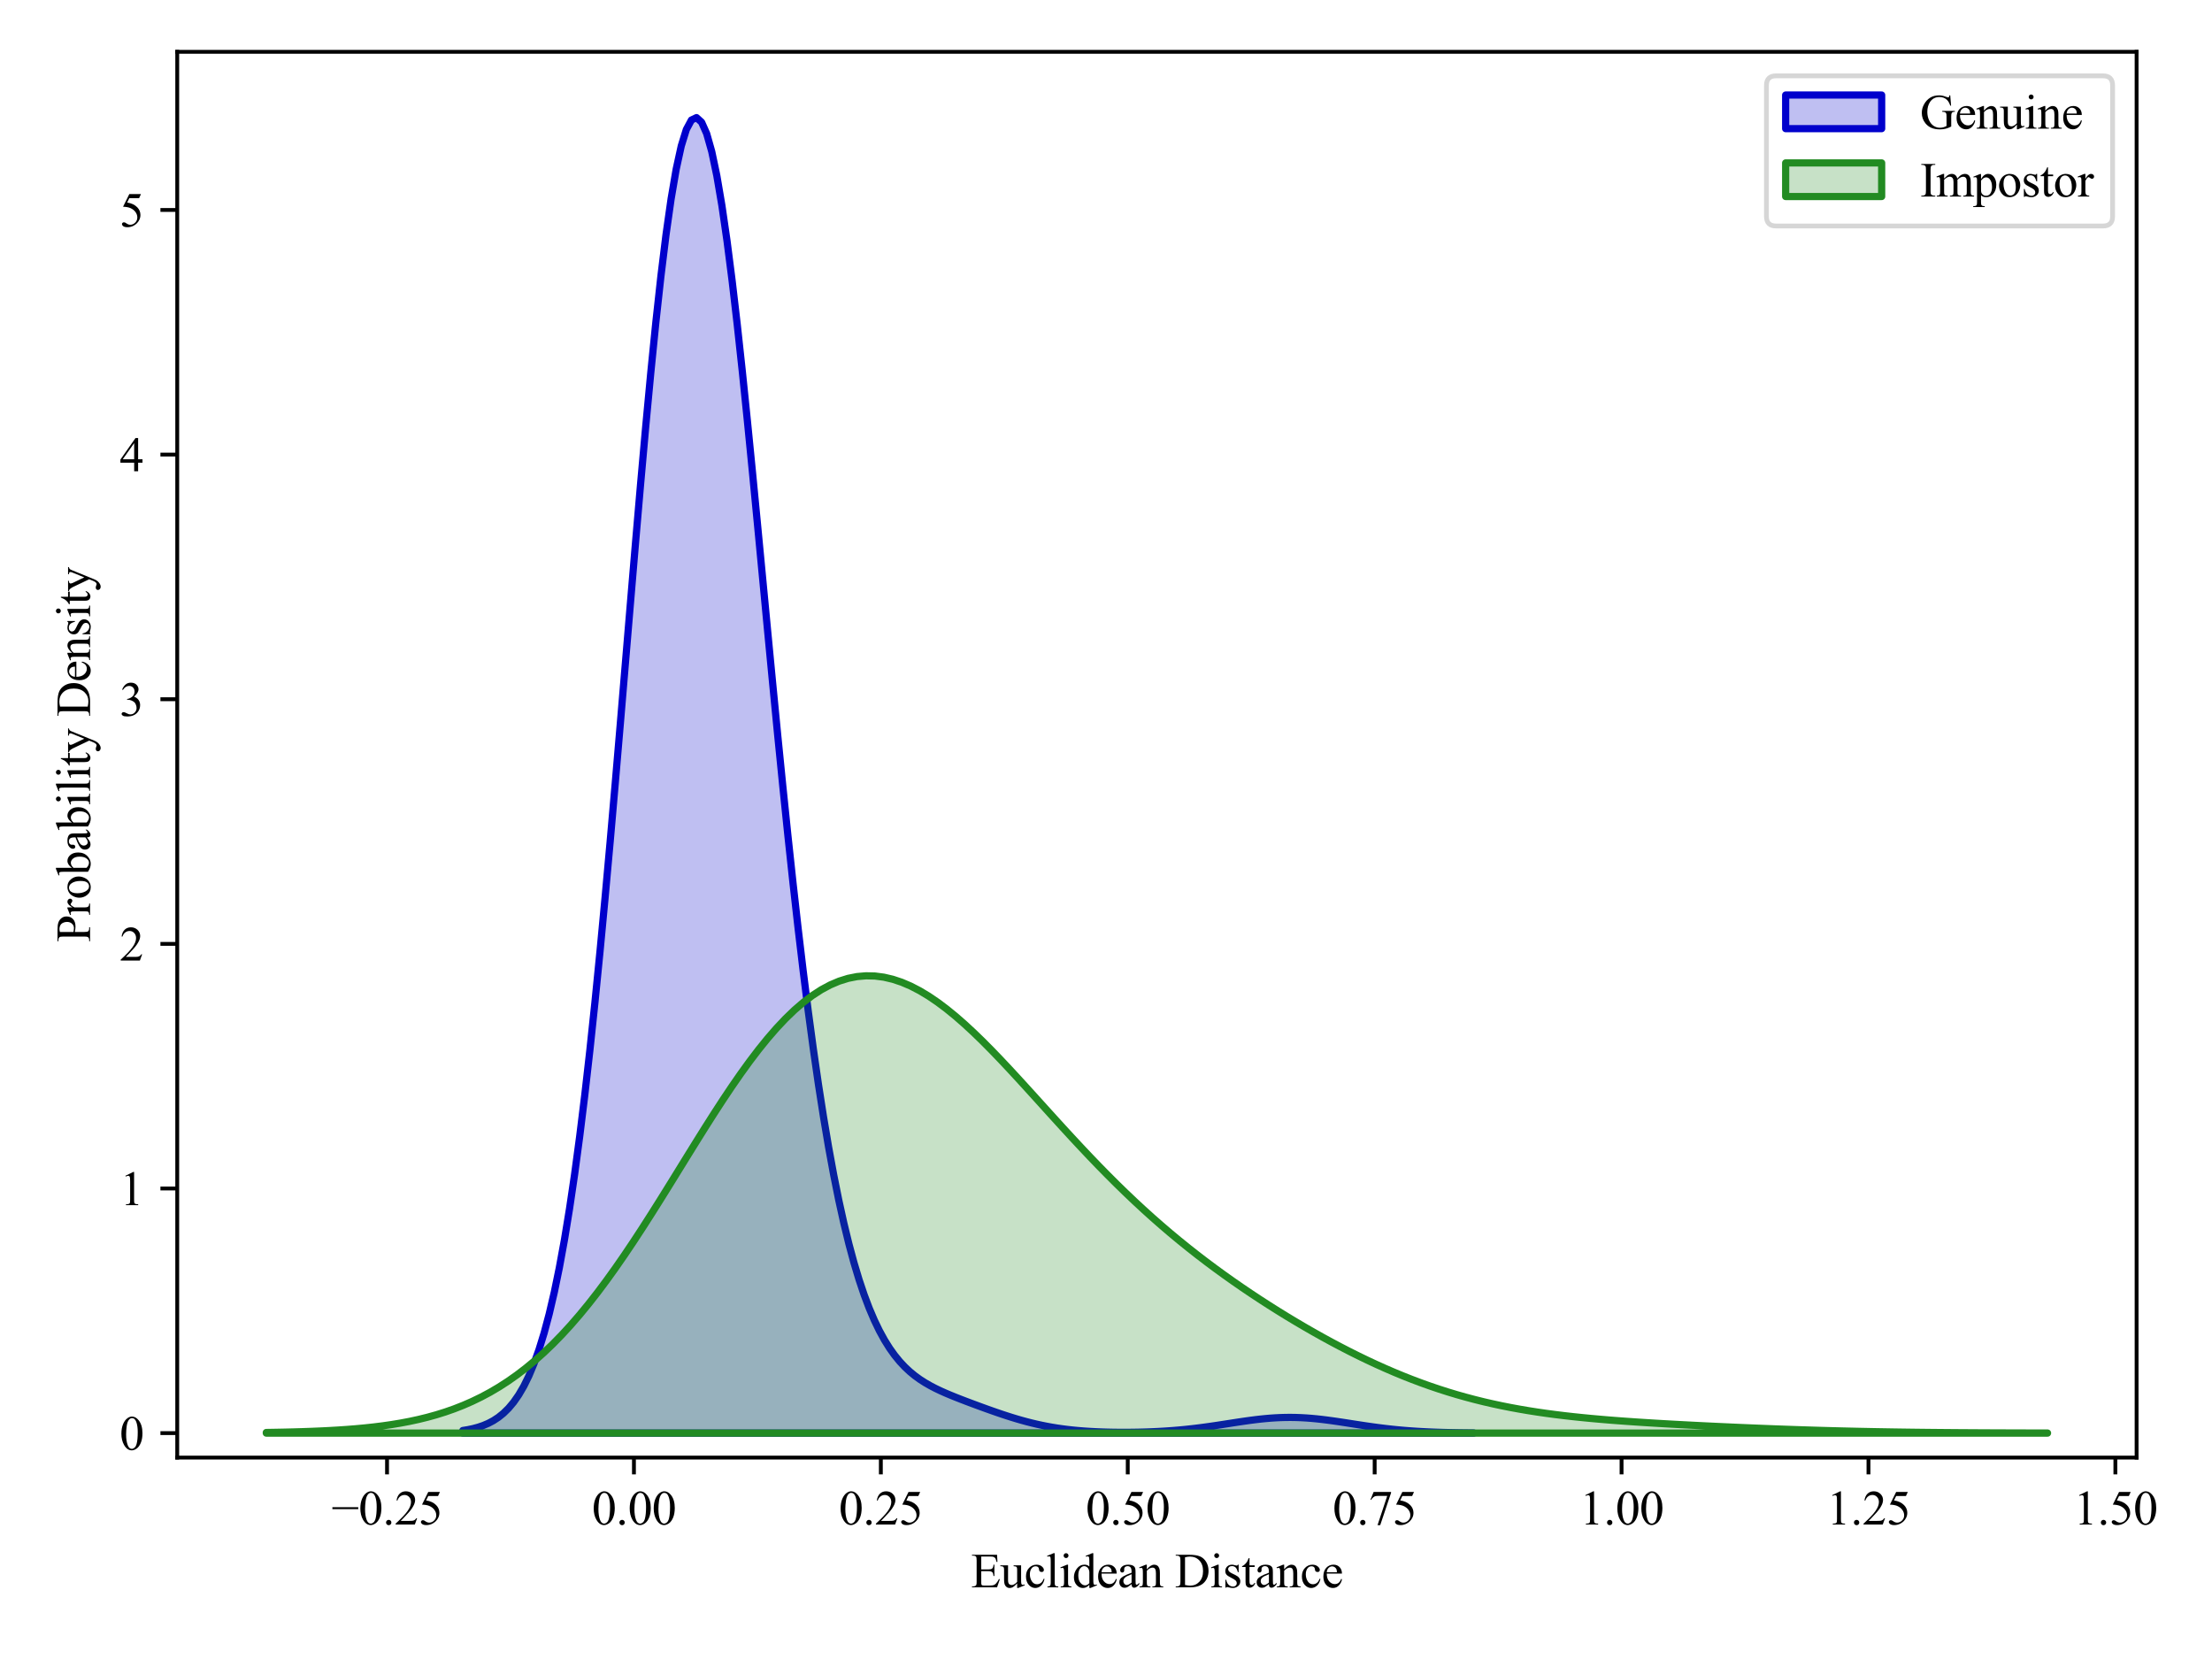 <?xml version="1.0" encoding="utf-8" standalone="no"?>
<!DOCTYPE svg PUBLIC "-//W3C//DTD SVG 1.1//EN"
  "http://www.w3.org/Graphics/SVG/1.1/DTD/svg11.dtd">
<svg xmlns:xlink="http://www.w3.org/1999/xlink" width="460.8pt" height="345.6pt" viewBox="0 0 460.8 345.6" xmlns="http://www.w3.org/2000/svg" version="1.1">
 <defs>
  <style type="text/css">*{stroke-linejoin: round; stroke-linecap: butt}</style>
 </defs>
 <g id="figure_1">
  <g id="patch_1">
   <path d="M 0 345.6 
L 460.8 345.6 
L 460.8 0 
L 0 0 
z
" style="fill: #ffffff"/>
  </g>
  <g id="axes_1">
   <g id="patch_2">
    <path d="M 36.92 303.64 
L 445.093 303.64 
L 445.093 10.8 
L 36.92 10.8 
z
" style="fill: #ffffff"/>
   </g>
   <g id="PolyCollection_1">
    <defs>
     <path id="m1d46076bf1" d="M 96.416 -47.604 
L 96.416 -47.056 
L 97.474 -47.056 
L 98.532 -47.056 
L 99.591 -47.056 
L 100.649 -47.056 
L 101.707 -47.056 
L 102.765 -47.056 
L 103.824 -47.056 
L 104.882 -47.056 
L 105.94 -47.056 
L 106.998 -47.056 
L 108.056 -47.056 
L 109.115 -47.056 
L 110.173 -47.056 
L 111.231 -47.056 
L 112.289 -47.056 
L 113.348 -47.056 
L 114.406 -47.056 
L 115.464 -47.056 
L 116.522 -47.056 
L 117.581 -47.056 
L 118.639 -47.056 
L 119.697 -47.056 
L 120.755 -47.056 
L 121.814 -47.056 
L 122.872 -47.056 
L 123.93 -47.056 
L 124.988 -47.056 
L 126.046 -47.056 
L 127.105 -47.056 
L 128.163 -47.056 
L 129.221 -47.056 
L 130.279 -47.056 
L 131.338 -47.056 
L 132.396 -47.056 
L 133.454 -47.056 
L 134.512 -47.056 
L 135.571 -47.056 
L 136.629 -47.056 
L 137.687 -47.056 
L 138.745 -47.056 
L 139.804 -47.056 
L 140.862 -47.056 
L 141.92 -47.056 
L 142.978 -47.056 
L 144.036 -47.056 
L 145.095 -47.056 
L 146.153 -47.056 
L 147.211 -47.056 
L 148.269 -47.056 
L 149.328 -47.056 
L 150.386 -47.056 
L 151.444 -47.056 
L 152.502 -47.056 
L 153.561 -47.056 
L 154.619 -47.056 
L 155.677 -47.056 
L 156.735 -47.056 
L 157.794 -47.056 
L 158.852 -47.056 
L 159.91 -47.056 
L 160.968 -47.056 
L 162.026 -47.056 
L 163.085 -47.056 
L 164.143 -47.056 
L 165.201 -47.056 
L 166.259 -47.056 
L 167.318 -47.056 
L 168.376 -47.056 
L 169.434 -47.056 
L 170.492 -47.056 
L 171.551 -47.056 
L 172.609 -47.056 
L 173.667 -47.056 
L 174.725 -47.056 
L 175.784 -47.056 
L 176.842 -47.056 
L 177.9 -47.056 
L 178.958 -47.056 
L 180.016 -47.056 
L 181.075 -47.056 
L 182.133 -47.056 
L 183.191 -47.056 
L 184.249 -47.056 
L 185.308 -47.056 
L 186.366 -47.056 
L 187.424 -47.056 
L 188.482 -47.056 
L 189.541 -47.056 
L 190.599 -47.056 
L 191.657 -47.056 
L 192.715 -47.056 
L 193.774 -47.056 
L 194.832 -47.056 
L 195.89 -47.056 
L 196.948 -47.056 
L 198.006 -47.056 
L 199.065 -47.056 
L 200.123 -47.056 
L 201.181 -47.056 
L 202.239 -47.056 
L 203.298 -47.056 
L 204.356 -47.056 
L 205.414 -47.056 
L 206.472 -47.056 
L 207.531 -47.056 
L 208.589 -47.056 
L 209.647 -47.056 
L 210.705 -47.056 
L 211.764 -47.056 
L 212.822 -47.056 
L 213.88 -47.056 
L 214.938 -47.056 
L 215.996 -47.056 
L 217.055 -47.056 
L 218.113 -47.056 
L 219.171 -47.056 
L 220.229 -47.056 
L 221.288 -47.056 
L 222.346 -47.056 
L 223.404 -47.056 
L 224.462 -47.056 
L 225.521 -47.056 
L 226.579 -47.056 
L 227.637 -47.056 
L 228.695 -47.056 
L 229.754 -47.056 
L 230.812 -47.056 
L 231.87 -47.056 
L 232.928 -47.056 
L 233.987 -47.056 
L 235.045 -47.056 
L 236.103 -47.056 
L 237.161 -47.056 
L 238.219 -47.056 
L 239.278 -47.056 
L 240.336 -47.056 
L 241.394 -47.056 
L 242.452 -47.056 
L 243.511 -47.056 
L 244.569 -47.056 
L 245.627 -47.056 
L 246.685 -47.056 
L 247.744 -47.056 
L 248.802 -47.056 
L 249.86 -47.056 
L 250.918 -47.056 
L 251.977 -47.056 
L 253.035 -47.056 
L 254.093 -47.056 
L 255.151 -47.056 
L 256.209 -47.056 
L 257.268 -47.056 
L 258.326 -47.056 
L 259.384 -47.056 
L 260.442 -47.056 
L 261.501 -47.056 
L 262.559 -47.056 
L 263.617 -47.056 
L 264.675 -47.056 
L 265.734 -47.056 
L 266.792 -47.056 
L 267.85 -47.056 
L 268.908 -47.056 
L 269.967 -47.056 
L 271.025 -47.056 
L 272.083 -47.056 
L 273.141 -47.056 
L 274.199 -47.056 
L 275.258 -47.056 
L 276.316 -47.056 
L 277.374 -47.056 
L 278.432 -47.056 
L 279.491 -47.056 
L 280.549 -47.056 
L 281.607 -47.056 
L 282.665 -47.056 
L 283.724 -47.056 
L 284.782 -47.056 
L 285.84 -47.056 
L 286.898 -47.056 
L 287.957 -47.056 
L 289.015 -47.056 
L 290.073 -47.056 
L 291.131 -47.056 
L 292.189 -47.056 
L 293.248 -47.056 
L 294.306 -47.056 
L 295.364 -47.056 
L 296.422 -47.056 
L 297.481 -47.056 
L 298.539 -47.056 
L 299.597 -47.056 
L 300.655 -47.056 
L 301.714 -47.056 
L 302.772 -47.056 
L 303.83 -47.056 
L 304.888 -47.056 
L 305.947 -47.056 
L 307.005 -47.056 
L 307.005 -47.092 
L 307.005 -47.092 
L 305.947 -47.103 
L 304.888 -47.115 
L 303.83 -47.13 
L 302.772 -47.149 
L 301.714 -47.172 
L 300.655 -47.199 
L 299.597 -47.231 
L 298.539 -47.269 
L 297.481 -47.314 
L 296.422 -47.366 
L 295.364 -47.425 
L 294.306 -47.494 
L 293.248 -47.571 
L 292.189 -47.658 
L 291.131 -47.754 
L 290.073 -47.861 
L 289.015 -47.977 
L 287.957 -48.104 
L 286.898 -48.239 
L 285.84 -48.383 
L 284.782 -48.534 
L 283.724 -48.691 
L 282.665 -48.853 
L 281.607 -49.016 
L 280.549 -49.181 
L 279.491 -49.343 
L 278.432 -49.501 
L 277.374 -49.651 
L 276.316 -49.793 
L 275.258 -49.922 
L 274.199 -50.037 
L 273.141 -50.135 
L 272.083 -50.214 
L 271.025 -50.274 
L 269.967 -50.312 
L 268.908 -50.329 
L 267.85 -50.323 
L 266.792 -50.294 
L 265.734 -50.244 
L 264.675 -50.173 
L 263.617 -50.083 
L 262.559 -49.976 
L 261.501 -49.853 
L 260.442 -49.717 
L 259.384 -49.57 
L 258.326 -49.415 
L 257.268 -49.255 
L 256.209 -49.091 
L 255.151 -48.927 
L 254.093 -48.764 
L 253.035 -48.605 
L 251.977 -48.451 
L 250.918 -48.304 
L 249.86 -48.165 
L 248.802 -48.035 
L 247.744 -47.915 
L 246.685 -47.804 
L 245.627 -47.704 
L 244.569 -47.614 
L 243.511 -47.535 
L 242.452 -47.465 
L 241.394 -47.405 
L 240.336 -47.354 
L 239.278 -47.311 
L 238.219 -47.278 
L 237.161 -47.252 
L 236.103 -47.234 
L 235.045 -47.223 
L 233.987 -47.22 
L 232.928 -47.225 
L 231.87 -47.238 
L 230.812 -47.26 
L 229.754 -47.29 
L 228.695 -47.33 
L 227.637 -47.38 
L 226.579 -47.442 
L 225.521 -47.516 
L 224.462 -47.604 
L 223.404 -47.706 
L 222.346 -47.824 
L 221.288 -47.959 
L 220.229 -48.112 
L 219.171 -48.283 
L 218.113 -48.474 
L 217.055 -48.684 
L 215.996 -48.915 
L 214.938 -49.165 
L 213.88 -49.435 
L 212.822 -49.723 
L 211.764 -50.029 
L 210.705 -50.352 
L 209.647 -50.689 
L 208.589 -51.038 
L 207.531 -51.399 
L 206.472 -51.77 
L 205.414 -52.147 
L 204.356 -52.531 
L 203.298 -52.92 
L 202.239 -53.314 
L 201.181 -53.713 
L 200.123 -54.119 
L 199.065 -54.535 
L 198.006 -54.964 
L 196.948 -55.411 
L 195.89 -55.885 
L 194.832 -56.392 
L 193.774 -56.944 
L 192.715 -57.552 
L 191.657 -58.231 
L 190.599 -58.995 
L 189.541 -59.863 
L 188.482 -60.852 
L 187.424 -61.984 
L 186.366 -63.28 
L 185.308 -64.763 
L 184.249 -66.458 
L 183.191 -68.389 
L 182.133 -70.585 
L 181.075 -73.07 
L 180.016 -75.873 
L 178.958 -79.021 
L 177.9 -82.542 
L 176.842 -86.463 
L 175.784 -90.81 
L 174.725 -95.609 
L 173.667 -100.881 
L 172.609 -106.648 
L 171.551 -112.926 
L 170.492 -119.729 
L 169.434 -127.063 
L 168.376 -134.93 
L 167.318 -143.322 
L 166.259 -152.225 
L 165.201 -161.614 
L 164.143 -171.453 
L 163.085 -181.695 
L 162.026 -192.279 
L 160.968 -203.135 
L 159.91 -214.176 
L 158.852 -225.307 
L 157.794 -236.417 
L 156.735 -247.387 
L 155.677 -258.089 
L 154.619 -268.389 
L 153.561 -278.146 
L 152.502 -287.221 
L 151.444 -295.474 
L 150.386 -302.774 
L 149.328 -308.995 
L 148.269 -314.025 
L 147.211 -317.768 
L 146.153 -320.144 
L 145.095 -321.098 
L 144.036 -320.594 
L 142.978 -318.622 
L 141.92 -315.197 
L 140.862 -310.36 
L 139.804 -304.174 
L 138.745 -296.726 
L 137.687 -288.123 
L 136.629 -278.49 
L 135.571 -267.968 
L 134.512 -256.704 
L 133.454 -244.858 
L 132.396 -232.59 
L 131.338 -220.058 
L 130.279 -207.419 
L 129.221 -194.82 
L 128.163 -182.398 
L 127.105 -170.277 
L 126.046 -158.566 
L 124.988 -147.358 
L 123.93 -136.73 
L 122.872 -126.74 
L 121.814 -117.431 
L 120.755 -108.829 
L 119.697 -100.945 
L 118.639 -93.778 
L 117.581 -87.314 
L 116.522 -81.53 
L 115.464 -76.393 
L 114.406 -71.867 
L 113.348 -67.909 
L 112.289 -64.472 
L 111.231 -61.511 
L 110.173 -58.978 
L 109.115 -56.828 
L 108.056 -55.015 
L 106.998 -53.497 
L 105.94 -52.236 
L 104.882 -51.196 
L 103.824 -50.343 
L 102.765 -49.65 
L 101.707 -49.09 
L 100.649 -48.64 
L 99.591 -48.283 
L 98.532 -48 
L 97.474 -47.777 
L 96.416 -47.604 
z
" style="stroke: #0000cc; stroke-width: 1.5"/>
    </defs>
    <g clip-path="url(#p95a65e24ff)">
     <use xlink:href="#m1d46076bf1" x="0" y="345.6" style="fill: #0000cc; fill-opacity: 0.25; stroke: #0000cc; stroke-width: 1.5"/>
    </g>
   </g>
   <g id="PolyCollection_2">
    <defs>
     <path id="m27ebc33c29" d="M 55.473 -47.187 
L 55.473 -47.056 
L 57.338 -47.056 
L 59.203 -47.056 
L 61.067 -47.056 
L 62.932 -47.056 
L 64.797 -47.056 
L 66.661 -47.056 
L 68.526 -47.056 
L 70.391 -47.056 
L 72.255 -47.056 
L 74.12 -47.056 
L 75.984 -47.056 
L 77.849 -47.056 
L 79.714 -47.056 
L 81.578 -47.056 
L 83.443 -47.056 
L 85.308 -47.056 
L 87.172 -47.056 
L 89.037 -47.056 
L 90.902 -47.056 
L 92.766 -47.056 
L 94.631 -47.056 
L 96.496 -47.056 
L 98.36 -47.056 
L 100.225 -47.056 
L 102.09 -47.056 
L 103.954 -47.056 
L 105.819 -47.056 
L 107.684 -47.056 
L 109.548 -47.056 
L 111.413 -47.056 
L 113.278 -47.056 
L 115.142 -47.056 
L 117.007 -47.056 
L 118.871 -47.056 
L 120.736 -47.056 
L 122.601 -47.056 
L 124.465 -47.056 
L 126.33 -47.056 
L 128.195 -47.056 
L 130.059 -47.056 
L 131.924 -47.056 
L 133.789 -47.056 
L 135.653 -47.056 
L 137.518 -47.056 
L 139.383 -47.056 
L 141.247 -47.056 
L 143.112 -47.056 
L 144.977 -47.056 
L 146.841 -47.056 
L 148.706 -47.056 
L 150.571 -47.056 
L 152.435 -47.056 
L 154.3 -47.056 
L 156.165 -47.056 
L 158.029 -47.056 
L 159.894 -47.056 
L 161.759 -47.056 
L 163.623 -47.056 
L 165.488 -47.056 
L 167.352 -47.056 
L 169.217 -47.056 
L 171.082 -47.056 
L 172.946 -47.056 
L 174.811 -47.056 
L 176.676 -47.056 
L 178.54 -47.056 
L 180.405 -47.056 
L 182.27 -47.056 
L 184.134 -47.056 
L 185.999 -47.056 
L 187.864 -47.056 
L 189.728 -47.056 
L 191.593 -47.056 
L 193.458 -47.056 
L 195.322 -47.056 
L 197.187 -47.056 
L 199.052 -47.056 
L 200.916 -47.056 
L 202.781 -47.056 
L 204.646 -47.056 
L 206.51 -47.056 
L 208.375 -47.056 
L 210.239 -47.056 
L 212.104 -47.056 
L 213.969 -47.056 
L 215.833 -47.056 
L 217.698 -47.056 
L 219.563 -47.056 
L 221.427 -47.056 
L 223.292 -47.056 
L 225.157 -47.056 
L 227.021 -47.056 
L 228.886 -47.056 
L 230.751 -47.056 
L 232.615 -47.056 
L 234.48 -47.056 
L 236.345 -47.056 
L 238.209 -47.056 
L 240.074 -47.056 
L 241.939 -47.056 
L 243.803 -47.056 
L 245.668 -47.056 
L 247.533 -47.056 
L 249.397 -47.056 
L 251.262 -47.056 
L 253.127 -47.056 
L 254.991 -47.056 
L 256.856 -47.056 
L 258.72 -47.056 
L 260.585 -47.056 
L 262.45 -47.056 
L 264.314 -47.056 
L 266.179 -47.056 
L 268.044 -47.056 
L 269.908 -47.056 
L 271.773 -47.056 
L 273.638 -47.056 
L 275.502 -47.056 
L 277.367 -47.056 
L 279.232 -47.056 
L 281.096 -47.056 
L 282.961 -47.056 
L 284.826 -47.056 
L 286.69 -47.056 
L 288.555 -47.056 
L 290.42 -47.056 
L 292.284 -47.056 
L 294.149 -47.056 
L 296.014 -47.056 
L 297.878 -47.056 
L 299.743 -47.056 
L 301.607 -47.056 
L 303.472 -47.056 
L 305.337 -47.056 
L 307.201 -47.056 
L 309.066 -47.056 
L 310.931 -47.056 
L 312.795 -47.056 
L 314.66 -47.056 
L 316.525 -47.056 
L 318.389 -47.056 
L 320.254 -47.056 
L 322.119 -47.056 
L 323.983 -47.056 
L 325.848 -47.056 
L 327.713 -47.056 
L 329.577 -47.056 
L 331.442 -47.056 
L 333.307 -47.056 
L 335.171 -47.056 
L 337.036 -47.056 
L 338.901 -47.056 
L 340.765 -47.056 
L 342.63 -47.056 
L 344.494 -47.056 
L 346.359 -47.056 
L 348.224 -47.056 
L 350.088 -47.056 
L 351.953 -47.056 
L 353.818 -47.056 
L 355.682 -47.056 
L 357.547 -47.056 
L 359.412 -47.056 
L 361.276 -47.056 
L 363.141 -47.056 
L 365.006 -47.056 
L 366.87 -47.056 
L 368.735 -47.056 
L 370.6 -47.056 
L 372.464 -47.056 
L 374.329 -47.056 
L 376.194 -47.056 
L 378.058 -47.056 
L 379.923 -47.056 
L 381.788 -47.056 
L 383.652 -47.056 
L 385.517 -47.056 
L 387.382 -47.056 
L 389.246 -47.056 
L 391.111 -47.056 
L 392.975 -47.056 
L 394.84 -47.056 
L 396.705 -47.056 
L 398.569 -47.056 
L 400.434 -47.056 
L 402.299 -47.056 
L 404.163 -47.056 
L 406.028 -47.056 
L 407.893 -47.056 
L 409.757 -47.056 
L 411.622 -47.056 
L 413.487 -47.056 
L 415.351 -47.056 
L 417.216 -47.056 
L 419.081 -47.056 
L 420.945 -47.056 
L 422.81 -47.056 
L 424.675 -47.056 
L 426.539 -47.056 
L 426.539 -47.072 
L 426.539 -47.072 
L 424.675 -47.075 
L 422.81 -47.079 
L 420.945 -47.084 
L 419.081 -47.089 
L 417.216 -47.095 
L 415.351 -47.102 
L 413.487 -47.11 
L 411.622 -47.12 
L 409.757 -47.131 
L 407.893 -47.143 
L 406.028 -47.157 
L 404.163 -47.173 
L 402.299 -47.19 
L 400.434 -47.21 
L 398.569 -47.232 
L 396.705 -47.257 
L 394.84 -47.284 
L 392.975 -47.314 
L 391.111 -47.346 
L 389.246 -47.382 
L 387.382 -47.42 
L 385.517 -47.462 
L 383.652 -47.506 
L 381.788 -47.554 
L 379.923 -47.605 
L 378.058 -47.66 
L 376.194 -47.717 
L 374.329 -47.778 
L 372.464 -47.842 
L 370.6 -47.908 
L 368.735 -47.978 
L 366.87 -48.051 
L 365.006 -48.126 
L 363.141 -48.204 
L 361.276 -48.284 
L 359.412 -48.368 
L 357.547 -48.454 
L 355.682 -48.542 
L 353.818 -48.634 
L 351.953 -48.728 
L 350.088 -48.826 
L 348.224 -48.927 
L 346.359 -49.032 
L 344.494 -49.142 
L 342.63 -49.258 
L 340.765 -49.379 
L 338.901 -49.507 
L 337.036 -49.643 
L 335.171 -49.788 
L 333.307 -49.944 
L 331.442 -50.111 
L 329.577 -50.291 
L 327.713 -50.485 
L 325.848 -50.696 
L 323.983 -50.925 
L 322.119 -51.172 
L 320.254 -51.441 
L 318.389 -51.733 
L 316.525 -52.05 
L 314.66 -52.392 
L 312.795 -52.762 
L 310.931 -53.162 
L 309.066 -53.591 
L 307.201 -54.053 
L 305.337 -54.547 
L 303.472 -55.074 
L 301.607 -55.636 
L 299.743 -56.233 
L 297.878 -56.864 
L 296.014 -57.531 
L 294.149 -58.233 
L 292.284 -58.969 
L 290.42 -59.74 
L 288.555 -60.545 
L 286.69 -61.382 
L 284.826 -62.252 
L 282.961 -63.153 
L 281.096 -64.085 
L 279.232 -65.046 
L 277.367 -66.035 
L 275.502 -67.052 
L 273.638 -68.097 
L 271.773 -69.168 
L 269.908 -70.266 
L 268.044 -71.389 
L 266.179 -72.539 
L 264.314 -73.716 
L 262.45 -74.919 
L 260.585 -76.151 
L 258.72 -77.411 
L 256.856 -78.702 
L 254.991 -80.025 
L 253.127 -81.381 
L 251.262 -82.772 
L 249.397 -84.2 
L 247.533 -85.667 
L 245.668 -87.174 
L 243.803 -88.723 
L 241.939 -90.316 
L 240.074 -91.953 
L 238.209 -93.635 
L 236.345 -95.363 
L 234.48 -97.136 
L 232.615 -98.953 
L 230.751 -100.814 
L 228.886 -102.715 
L 227.021 -104.654 
L 225.157 -106.628 
L 223.292 -108.632 
L 221.427 -110.66 
L 219.563 -112.707 
L 217.698 -114.765 
L 215.833 -116.827 
L 213.969 -118.883 
L 212.104 -120.926 
L 210.239 -122.943 
L 208.375 -124.926 
L 206.51 -126.862 
L 204.646 -128.74 
L 202.781 -130.547 
L 200.916 -132.271 
L 199.052 -133.9 
L 197.187 -135.42 
L 195.322 -136.82 
L 193.458 -138.087 
L 191.593 -139.209 
L 189.728 -140.175 
L 187.864 -140.975 
L 185.999 -141.597 
L 184.134 -142.034 
L 182.27 -142.278 
L 180.405 -142.322 
L 178.54 -142.161 
L 176.676 -141.792 
L 174.811 -141.211 
L 172.946 -140.419 
L 171.082 -139.417 
L 169.217 -138.206 
L 167.352 -136.793 
L 165.488 -135.183 
L 163.623 -133.383 
L 161.759 -131.403 
L 159.894 -129.254 
L 158.029 -126.948 
L 156.165 -124.499 
L 154.3 -121.92 
L 152.435 -119.228 
L 150.571 -116.439 
L 148.706 -113.569 
L 146.841 -110.636 
L 144.977 -107.656 
L 143.112 -104.647 
L 141.247 -101.626 
L 139.383 -98.61 
L 137.518 -95.613 
L 135.653 -92.652 
L 133.789 -89.741 
L 131.924 -86.891 
L 130.059 -84.117 
L 128.195 -81.427 
L 126.33 -78.832 
L 124.465 -76.339 
L 122.601 -73.956 
L 120.736 -71.687 
L 118.871 -69.536 
L 117.007 -67.506 
L 115.142 -65.598 
L 113.278 -63.813 
L 111.413 -62.149 
L 109.548 -60.606 
L 107.684 -59.179 
L 105.819 -57.867 
L 103.954 -56.663 
L 102.09 -55.565 
L 100.225 -54.567 
L 98.36 -53.663 
L 96.496 -52.848 
L 94.631 -52.116 
L 92.766 -51.461 
L 90.902 -50.878 
L 89.037 -50.361 
L 87.172 -49.903 
L 85.308 -49.5 
L 83.443 -49.147 
L 81.578 -48.839 
L 79.714 -48.571 
L 77.849 -48.338 
L 75.984 -48.138 
L 74.12 -47.965 
L 72.255 -47.818 
L 70.391 -47.692 
L 68.526 -47.585 
L 66.661 -47.494 
L 64.797 -47.418 
L 62.932 -47.353 
L 61.067 -47.3 
L 59.203 -47.255 
L 57.338 -47.218 
L 55.473 -47.187 
z
" style="stroke: #228b22; stroke-width: 1.5"/>
    </defs>
    <g clip-path="url(#p95a65e24ff)">
     <use xlink:href="#m27ebc33c29" x="0" y="345.6" style="fill: #228b22; fill-opacity: 0.25; stroke: #228b22; stroke-width: 1.5"/>
    </g>
   </g>
   <g id="matplotlib.axis_1">
    <g id="xtick_1">
     <g id="line2d_1">
      <defs>
       <path id="m542d0507a5" d="M 0 0 
L 0 3.5 
" style="stroke: #000000; stroke-width: 0.8"/>
      </defs>
      <g>
       <use xlink:href="#m542d0507a5" x="80.626" y="303.64" style="stroke: #000000; stroke-width: 0.8"/>
      </g>
     </g>
     <g id="text_1">
      <!-- −0.25 -->
      <g transform="translate(69.057 317.584) scale(0.1 -0.1)">
       <defs>
        <path id="TimesNewRomanPSMT-2212" d="M 3484 2000 
L 116 2000 
L 116 2256 
L 3484 2256 
L 3484 2000 
z
" transform="scale(0.016)"/>
        <path id="TimesNewRomanPSMT-30" d="M 231 2094 
Q 231 2819 450 3342 
Q 669 3866 1031 4122 
Q 1313 4325 1613 4325 
Q 2100 4325 2488 3828 
Q 2972 3213 2972 2159 
Q 2972 1422 2759 906 
Q 2547 391 2217 158 
Q 1888 -75 1581 -75 
Q 975 -75 572 641 
Q 231 1244 231 2094 
z
M 844 2016 
Q 844 1141 1059 588 
Q 1238 122 1591 122 
Q 1759 122 1940 273 
Q 2122 425 2216 781 
Q 2359 1319 2359 2297 
Q 2359 3022 2209 3506 
Q 2097 3866 1919 4016 
Q 1791 4119 1609 4119 
Q 1397 4119 1231 3928 
Q 1006 3669 925 3112 
Q 844 2556 844 2016 
z
" transform="scale(0.016)"/>
        <path id="TimesNewRomanPSMT-2e" d="M 800 606 
Q 947 606 1047 504 
Q 1147 403 1147 259 
Q 1147 116 1045 14 
Q 944 -88 800 -88 
Q 656 -88 554 14 
Q 453 116 453 259 
Q 453 406 554 506 
Q 656 606 800 606 
z
" transform="scale(0.016)"/>
        <path id="TimesNewRomanPSMT-32" d="M 2934 816 
L 2638 0 
L 138 0 
L 138 116 
Q 1241 1122 1691 1759 
Q 2141 2397 2141 2925 
Q 2141 3328 1894 3587 
Q 1647 3847 1303 3847 
Q 991 3847 742 3664 
Q 494 3481 375 3128 
L 259 3128 
Q 338 3706 661 4015 
Q 984 4325 1469 4325 
Q 1984 4325 2329 3994 
Q 2675 3663 2675 3213 
Q 2675 2891 2525 2569 
Q 2294 2063 1775 1497 
Q 997 647 803 472 
L 1909 472 
Q 2247 472 2383 497 
Q 2519 522 2628 598 
Q 2738 675 2819 816 
L 2934 816 
z
" transform="scale(0.016)"/>
        <path id="TimesNewRomanPSMT-35" d="M 2778 4238 
L 2534 3706 
L 1259 3706 
L 981 3138 
Q 1809 3016 2294 2522 
Q 2709 2097 2709 1522 
Q 2709 1188 2573 903 
Q 2438 619 2231 419 
Q 2025 219 1772 97 
Q 1413 -75 1034 -75 
Q 653 -75 479 54 
Q 306 184 306 341 
Q 306 428 378 495 
Q 450 563 559 563 
Q 641 563 702 538 
Q 763 513 909 409 
Q 1144 247 1384 247 
Q 1750 247 2026 523 
Q 2303 800 2303 1197 
Q 2303 1581 2056 1914 
Q 1809 2247 1375 2428 
Q 1034 2569 447 2591 
L 1259 4238 
L 2778 4238 
z
" transform="scale(0.016)"/>
       </defs>
       <use xlink:href="#TimesNewRomanPSMT-2212"/>
       <use xlink:href="#TimesNewRomanPSMT-30" x="56.396"/>
       <use xlink:href="#TimesNewRomanPSMT-2e" x="106.396"/>
       <use xlink:href="#TimesNewRomanPSMT-32" x="131.396"/>
       <use xlink:href="#TimesNewRomanPSMT-35" x="181.396"/>
      </g>
     </g>
    </g>
    <g id="xtick_2">
     <g id="line2d_2">
      <g>
       <use xlink:href="#m542d0507a5" x="132.061" y="303.64" style="stroke: #000000; stroke-width: 0.8"/>
      </g>
     </g>
     <g id="text_2">
      <!-- 0.00 -->
      <g transform="translate(123.311 317.584) scale(0.1 -0.1)">
       <use xlink:href="#TimesNewRomanPSMT-30"/>
       <use xlink:href="#TimesNewRomanPSMT-2e" x="50"/>
       <use xlink:href="#TimesNewRomanPSMT-30" x="75"/>
       <use xlink:href="#TimesNewRomanPSMT-30" x="125"/>
      </g>
     </g>
    </g>
    <g id="xtick_3">
     <g id="line2d_3">
      <g>
       <use xlink:href="#m542d0507a5" x="183.496" y="303.64" style="stroke: #000000; stroke-width: 0.8"/>
      </g>
     </g>
     <g id="text_3">
      <!-- 0.25 -->
      <g transform="translate(174.746 317.584) scale(0.1 -0.1)">
       <use xlink:href="#TimesNewRomanPSMT-30"/>
       <use xlink:href="#TimesNewRomanPSMT-2e" x="50"/>
       <use xlink:href="#TimesNewRomanPSMT-32" x="75"/>
       <use xlink:href="#TimesNewRomanPSMT-35" x="125"/>
      </g>
     </g>
    </g>
    <g id="xtick_4">
     <g id="line2d_4">
      <g>
       <use xlink:href="#m542d0507a5" x="234.932" y="303.64" style="stroke: #000000; stroke-width: 0.8"/>
      </g>
     </g>
     <g id="text_4">
      <!-- 0.50 -->
      <g transform="translate(226.182 317.584) scale(0.1 -0.1)">
       <use xlink:href="#TimesNewRomanPSMT-30"/>
       <use xlink:href="#TimesNewRomanPSMT-2e" x="50"/>
       <use xlink:href="#TimesNewRomanPSMT-35" x="75"/>
       <use xlink:href="#TimesNewRomanPSMT-30" x="125"/>
      </g>
     </g>
    </g>
    <g id="xtick_5">
     <g id="line2d_5">
      <g>
       <use xlink:href="#m542d0507a5" x="286.367" y="303.64" style="stroke: #000000; stroke-width: 0.8"/>
      </g>
     </g>
     <g id="text_5">
      <!-- 0.75 -->
      <g transform="translate(277.617 317.584) scale(0.1 -0.1)">
       <defs>
        <path id="TimesNewRomanPSMT-37" d="M 644 4238 
L 2916 4238 
L 2916 4119 
L 1503 -88 
L 1153 -88 
L 2419 3728 
L 1253 3728 
Q 900 3728 750 3644 
Q 488 3500 328 3200 
L 238 3234 
L 644 4238 
z
" transform="scale(0.016)"/>
       </defs>
       <use xlink:href="#TimesNewRomanPSMT-30"/>
       <use xlink:href="#TimesNewRomanPSMT-2e" x="50"/>
       <use xlink:href="#TimesNewRomanPSMT-37" x="75"/>
       <use xlink:href="#TimesNewRomanPSMT-35" x="125"/>
      </g>
     </g>
    </g>
    <g id="xtick_6">
     <g id="line2d_6">
      <g>
       <use xlink:href="#m542d0507a5" x="337.802" y="303.64" style="stroke: #000000; stroke-width: 0.8"/>
      </g>
     </g>
     <g id="text_6">
      <!-- 1.00 -->
      <g transform="translate(329.052 317.584) scale(0.1 -0.1)">
       <defs>
        <path id="TimesNewRomanPSMT-31" d="M 750 3822 
L 1781 4325 
L 1884 4325 
L 1884 747 
Q 1884 391 1914 303 
Q 1944 216 2037 169 
Q 2131 122 2419 116 
L 2419 0 
L 825 0 
L 825 116 
Q 1125 122 1212 167 
Q 1300 213 1334 289 
Q 1369 366 1369 747 
L 1369 3034 
Q 1369 3497 1338 3628 
Q 1316 3728 1258 3775 
Q 1200 3822 1119 3822 
Q 1003 3822 797 3725 
L 750 3822 
z
" transform="scale(0.016)"/>
       </defs>
       <use xlink:href="#TimesNewRomanPSMT-31"/>
       <use xlink:href="#TimesNewRomanPSMT-2e" x="50"/>
       <use xlink:href="#TimesNewRomanPSMT-30" x="75"/>
       <use xlink:href="#TimesNewRomanPSMT-30" x="125"/>
      </g>
     </g>
    </g>
    <g id="xtick_7">
     <g id="line2d_7">
      <g>
       <use xlink:href="#m542d0507a5" x="389.237" y="303.64" style="stroke: #000000; stroke-width: 0.8"/>
      </g>
     </g>
     <g id="text_7">
      <!-- 1.25 -->
      <g transform="translate(380.487 317.584) scale(0.1 -0.1)">
       <use xlink:href="#TimesNewRomanPSMT-31"/>
       <use xlink:href="#TimesNewRomanPSMT-2e" x="50"/>
       <use xlink:href="#TimesNewRomanPSMT-32" x="75"/>
       <use xlink:href="#TimesNewRomanPSMT-35" x="125"/>
      </g>
     </g>
    </g>
    <g id="xtick_8">
     <g id="line2d_8">
      <g>
       <use xlink:href="#m542d0507a5" x="440.672" y="303.64" style="stroke: #000000; stroke-width: 0.8"/>
      </g>
     </g>
     <g id="text_8">
      <!-- 1.50 -->
      <g transform="translate(431.922 317.584) scale(0.1 -0.1)">
       <use xlink:href="#TimesNewRomanPSMT-31"/>
       <use xlink:href="#TimesNewRomanPSMT-2e" x="50"/>
       <use xlink:href="#TimesNewRomanPSMT-35" x="75"/>
       <use xlink:href="#TimesNewRomanPSMT-30" x="125"/>
      </g>
     </g>
    </g>
    <g id="text_9">
     <!-- Euclidean Distance -->
     <g transform="translate(202.272 330.667) scale(0.1 -0.1)">
      <defs>
       <path id="TimesNewRomanPSMT-45" d="M 1338 4006 
L 1338 2331 
L 2269 2331 
Q 2631 2331 2753 2441 
Q 2916 2584 2934 2947 
L 3050 2947 
L 3050 1472 
L 2934 1472 
Q 2891 1781 2847 1869 
Q 2791 1978 2662 2040 
Q 2534 2103 2269 2103 
L 1338 2103 
L 1338 706 
Q 1338 425 1363 364 
Q 1388 303 1450 267 
Q 1513 231 1688 231 
L 2406 231 
Q 2766 231 2928 281 
Q 3091 331 3241 478 
Q 3434 672 3638 1063 
L 3763 1063 
L 3397 0 
L 131 0 
L 131 116 
L 281 116 
Q 431 116 566 188 
Q 666 238 702 338 
Q 738 438 738 747 
L 738 3500 
Q 738 3903 656 3997 
Q 544 4122 281 4122 
L 131 4122 
L 131 4238 
L 3397 4238 
L 3444 3309 
L 3322 3309 
Q 3256 3644 3176 3769 
Q 3097 3894 2941 3959 
Q 2816 4006 2500 4006 
L 1338 4006 
z
" transform="scale(0.016)"/>
       <path id="TimesNewRomanPSMT-75" d="M 2709 2863 
L 2709 1128 
Q 2709 631 2732 520 
Q 2756 409 2807 365 
Q 2859 322 2928 322 
Q 3025 322 3147 375 
L 3191 266 
L 2334 -88 
L 2194 -88 
L 2194 519 
Q 1825 119 1631 15 
Q 1438 -88 1222 -88 
Q 981 -88 804 51 
Q 628 191 559 409 
Q 491 628 491 1028 
L 491 2306 
Q 491 2509 447 2587 
Q 403 2666 317 2708 
Q 231 2750 6 2747 
L 6 2863 
L 1009 2863 
L 1009 947 
Q 1009 547 1148 422 
Q 1288 297 1484 297 
Q 1619 297 1789 381 
Q 1959 466 2194 703 
L 2194 2325 
Q 2194 2569 2105 2655 
Q 2016 2741 1734 2747 
L 1734 2863 
L 2709 2863 
z
" transform="scale(0.016)"/>
       <path id="TimesNewRomanPSMT-63" d="M 2631 1088 
Q 2516 522 2178 217 
Q 1841 -88 1431 -88 
Q 944 -88 581 321 
Q 219 731 219 1428 
Q 219 2103 620 2525 
Q 1022 2947 1584 2947 
Q 2006 2947 2278 2723 
Q 2550 2500 2550 2259 
Q 2550 2141 2473 2067 
Q 2397 1994 2259 1994 
Q 2075 1994 1981 2113 
Q 1928 2178 1911 2362 
Q 1894 2547 1784 2644 
Q 1675 2738 1481 2738 
Q 1169 2738 978 2506 
Q 725 2200 725 1697 
Q 725 1184 976 792 
Q 1228 400 1656 400 
Q 1963 400 2206 609 
Q 2378 753 2541 1131 
L 2631 1088 
z
" transform="scale(0.016)"/>
       <path id="TimesNewRomanPSMT-6c" d="M 1184 4444 
L 1184 647 
Q 1184 378 1223 290 
Q 1263 203 1344 158 
Q 1425 113 1647 113 
L 1647 0 
L 244 0 
L 244 113 
Q 441 113 512 153 
Q 584 194 625 287 
Q 666 381 666 647 
L 666 3247 
Q 666 3731 644 3842 
Q 622 3953 573 3993 
Q 525 4034 450 4034 
Q 369 4034 244 3984 
L 191 4094 
L 1044 4444 
L 1184 4444 
z
" transform="scale(0.016)"/>
       <path id="TimesNewRomanPSMT-69" d="M 928 4444 
Q 1059 4444 1151 4351 
Q 1244 4259 1244 4128 
Q 1244 3997 1151 3903 
Q 1059 3809 928 3809 
Q 797 3809 703 3903 
Q 609 3997 609 4128 
Q 609 4259 701 4351 
Q 794 4444 928 4444 
z
M 1188 2947 
L 1188 647 
Q 1188 378 1227 289 
Q 1266 200 1342 156 
Q 1419 113 1622 113 
L 1622 0 
L 231 0 
L 231 113 
Q 441 113 512 153 
Q 584 194 626 287 
Q 669 381 669 647 
L 669 1750 
Q 669 2216 641 2353 
Q 619 2453 572 2492 
Q 525 2531 444 2531 
Q 356 2531 231 2484 
L 188 2597 
L 1050 2947 
L 1188 2947 
z
" transform="scale(0.016)"/>
       <path id="TimesNewRomanPSMT-64" d="M 2222 322 
Q 2013 103 1813 7 
Q 1613 -88 1381 -88 
Q 913 -88 563 304 
Q 213 697 213 1313 
Q 213 1928 600 2439 
Q 988 2950 1597 2950 
Q 1975 2950 2222 2709 
L 2222 3238 
Q 2222 3728 2198 3840 
Q 2175 3953 2125 3993 
Q 2075 4034 2000 4034 
Q 1919 4034 1784 3984 
L 1744 4094 
L 2597 4444 
L 2738 4444 
L 2738 1134 
Q 2738 631 2761 520 
Q 2784 409 2836 365 
Q 2888 322 2956 322 
Q 3041 322 3181 375 
L 3216 266 
L 2366 -88 
L 2222 -88 
L 2222 322 
z
M 2222 541 
L 2222 2016 
Q 2203 2228 2109 2403 
Q 2016 2578 1861 2667 
Q 1706 2756 1559 2756 
Q 1284 2756 1069 2509 
Q 784 2184 784 1559 
Q 784 928 1059 592 
Q 1334 256 1672 256 
Q 1956 256 2222 541 
z
" transform="scale(0.016)"/>
       <path id="TimesNewRomanPSMT-65" d="M 681 1784 
Q 678 1147 991 784 
Q 1303 422 1725 422 
Q 2006 422 2214 576 
Q 2422 731 2563 1106 
L 2659 1044 
Q 2594 616 2278 264 
Q 1963 -88 1488 -88 
Q 972 -88 605 314 
Q 238 716 238 1394 
Q 238 2128 614 2539 
Q 991 2950 1559 2950 
Q 2041 2950 2350 2633 
Q 2659 2316 2659 1784 
L 681 1784 
z
M 681 1966 
L 2006 1966 
Q 1991 2241 1941 2353 
Q 1863 2528 1708 2628 
Q 1553 2728 1384 2728 
Q 1125 2728 920 2526 
Q 716 2325 681 1966 
z
" transform="scale(0.016)"/>
       <path id="TimesNewRomanPSMT-61" d="M 1822 413 
Q 1381 72 1269 19 
Q 1100 -59 909 -59 
Q 613 -59 420 144 
Q 228 347 228 678 
Q 228 888 322 1041 
Q 450 1253 767 1440 
Q 1084 1628 1822 1897 
L 1822 2009 
Q 1822 2438 1686 2597 
Q 1550 2756 1291 2756 
Q 1094 2756 978 2650 
Q 859 2544 859 2406 
L 866 2225 
Q 866 2081 792 2003 
Q 719 1925 600 1925 
Q 484 1925 411 2006 
Q 338 2088 338 2228 
Q 338 2497 613 2722 
Q 888 2947 1384 2947 
Q 1766 2947 2009 2819 
Q 2194 2722 2281 2516 
Q 2338 2381 2338 1966 
L 2338 994 
Q 2338 584 2353 492 
Q 2369 400 2405 369 
Q 2441 338 2488 338 
Q 2538 338 2575 359 
Q 2641 400 2828 588 
L 2828 413 
Q 2478 -56 2159 -56 
Q 2006 -56 1915 50 
Q 1825 156 1822 413 
z
M 1822 616 
L 1822 1706 
Q 1350 1519 1213 1441 
Q 966 1303 859 1153 
Q 753 1003 753 825 
Q 753 600 887 451 
Q 1022 303 1197 303 
Q 1434 303 1822 616 
z
" transform="scale(0.016)"/>
       <path id="TimesNewRomanPSMT-6e" d="M 1034 2341 
Q 1538 2947 1994 2947 
Q 2228 2947 2397 2830 
Q 2566 2713 2666 2444 
Q 2734 2256 2734 1869 
L 2734 647 
Q 2734 375 2778 278 
Q 2813 200 2889 156 
Q 2966 113 3172 113 
L 3172 0 
L 1756 0 
L 1756 113 
L 1816 113 
Q 2016 113 2095 173 
Q 2175 234 2206 353 
Q 2219 400 2219 647 
L 2219 1819 
Q 2219 2209 2117 2386 
Q 2016 2563 1775 2563 
Q 1403 2563 1034 2156 
L 1034 647 
Q 1034 356 1069 288 
Q 1113 197 1189 155 
Q 1266 113 1500 113 
L 1500 0 
L 84 0 
L 84 113 
L 147 113 
Q 366 113 442 223 
Q 519 334 519 647 
L 519 1709 
Q 519 2225 495 2337 
Q 472 2450 423 2490 
Q 375 2531 294 2531 
Q 206 2531 84 2484 
L 38 2597 
L 900 2947 
L 1034 2947 
L 1034 2341 
z
" transform="scale(0.016)"/>
       <path id="TimesNewRomanPSMT-20" transform="scale(0.016)"/>
       <path id="TimesNewRomanPSMT-44" d="M 109 0 
L 109 116 
L 269 116 
Q 538 116 650 288 
Q 719 391 719 750 
L 719 3488 
Q 719 3884 631 3984 
Q 509 4122 269 4122 
L 109 4122 
L 109 4238 
L 1834 4238 
Q 2784 4238 3279 4022 
Q 3775 3806 4076 3303 
Q 4378 2800 4378 2141 
Q 4378 1256 3841 663 
Q 3238 0 2003 0 
L 109 0 
z
M 1319 306 
Q 1716 219 1984 219 
Q 2709 219 3187 728 
Q 3666 1238 3666 2109 
Q 3666 2988 3187 3494 
Q 2709 4000 1959 4000 
Q 1678 4000 1319 3909 
L 1319 306 
z
" transform="scale(0.016)"/>
       <path id="TimesNewRomanPSMT-73" d="M 2050 2947 
L 2050 1972 
L 1947 1972 
Q 1828 2431 1642 2597 
Q 1456 2763 1169 2763 
Q 950 2763 815 2647 
Q 681 2531 681 2391 
Q 681 2216 781 2091 
Q 878 1963 1175 1819 
L 1631 1597 
Q 2266 1288 2266 781 
Q 2266 391 1970 151 
Q 1675 -88 1309 -88 
Q 1047 -88 709 6 
Q 606 38 541 38 
Q 469 38 428 -44 
L 325 -44 
L 325 978 
L 428 978 
Q 516 541 762 319 
Q 1009 97 1316 97 
Q 1531 97 1667 223 
Q 1803 350 1803 528 
Q 1803 744 1651 891 
Q 1500 1038 1047 1263 
Q 594 1488 453 1669 
Q 313 1847 313 2119 
Q 313 2472 555 2709 
Q 797 2947 1181 2947 
Q 1350 2947 1591 2875 
Q 1750 2828 1803 2828 
Q 1853 2828 1881 2850 
Q 1909 2872 1947 2947 
L 2050 2947 
z
" transform="scale(0.016)"/>
       <path id="TimesNewRomanPSMT-74" d="M 1031 3803 
L 1031 2863 
L 1700 2863 
L 1700 2644 
L 1031 2644 
L 1031 788 
Q 1031 509 1111 412 
Q 1191 316 1316 316 
Q 1419 316 1516 380 
Q 1613 444 1666 569 
L 1788 569 
Q 1678 263 1478 108 
Q 1278 -47 1066 -47 
Q 922 -47 784 33 
Q 647 113 581 261 
Q 516 409 516 719 
L 516 2644 
L 63 2644 
L 63 2747 
Q 234 2816 414 2980 
Q 594 3144 734 3369 
Q 806 3488 934 3803 
L 1031 3803 
z
" transform="scale(0.016)"/>
      </defs>
      <use xlink:href="#TimesNewRomanPSMT-45"/>
      <use xlink:href="#TimesNewRomanPSMT-75" x="61.084"/>
      <use xlink:href="#TimesNewRomanPSMT-63" x="111.084"/>
      <use xlink:href="#TimesNewRomanPSMT-6c" x="155.469"/>
      <use xlink:href="#TimesNewRomanPSMT-69" x="183.252"/>
      <use xlink:href="#TimesNewRomanPSMT-64" x="211.035"/>
      <use xlink:href="#TimesNewRomanPSMT-65" x="261.035"/>
      <use xlink:href="#TimesNewRomanPSMT-61" x="305.42"/>
      <use xlink:href="#TimesNewRomanPSMT-6e" x="349.805"/>
      <use xlink:href="#TimesNewRomanPSMT-20" x="399.805"/>
      <use xlink:href="#TimesNewRomanPSMT-44" x="424.805"/>
      <use xlink:href="#TimesNewRomanPSMT-69" x="497.021"/>
      <use xlink:href="#TimesNewRomanPSMT-73" x="524.805"/>
      <use xlink:href="#TimesNewRomanPSMT-74" x="563.721"/>
      <use xlink:href="#TimesNewRomanPSMT-61" x="591.504"/>
      <use xlink:href="#TimesNewRomanPSMT-6e" x="635.889"/>
      <use xlink:href="#TimesNewRomanPSMT-63" x="685.889"/>
      <use xlink:href="#TimesNewRomanPSMT-65" x="730.273"/>
     </g>
    </g>
   </g>
   <g id="matplotlib.axis_2">
    <g id="ytick_1">
     <g id="line2d_9">
      <defs>
       <path id="m72b662fa6f" d="M 0 0 
L -3.5 0 
" style="stroke: #000000; stroke-width: 0.8"/>
      </defs>
      <g>
       <use xlink:href="#m72b662fa6f" x="36.92" y="298.544" style="stroke: #000000; stroke-width: 0.8"/>
      </g>
     </g>
     <g id="text_10">
      <!-- 0 -->
      <g transform="translate(24.92 302.016) scale(0.1 -0.1)">
       <use xlink:href="#TimesNewRomanPSMT-30"/>
      </g>
     </g>
    </g>
    <g id="ytick_2">
     <g id="line2d_10">
      <g>
       <use xlink:href="#m72b662fa6f" x="36.92" y="247.583" style="stroke: #000000; stroke-width: 0.8"/>
      </g>
     </g>
     <g id="text_11">
      <!-- 1 -->
      <g transform="translate(24.92 251.055) scale(0.1 -0.1)">
       <use xlink:href="#TimesNewRomanPSMT-31"/>
      </g>
     </g>
    </g>
    <g id="ytick_3">
     <g id="line2d_11">
      <g>
       <use xlink:href="#m72b662fa6f" x="36.92" y="196.623" style="stroke: #000000; stroke-width: 0.8"/>
      </g>
     </g>
     <g id="text_12">
      <!-- 2 -->
      <g transform="translate(24.92 200.095) scale(0.1 -0.1)">
       <use xlink:href="#TimesNewRomanPSMT-32"/>
      </g>
     </g>
    </g>
    <g id="ytick_4">
     <g id="line2d_12">
      <g>
       <use xlink:href="#m72b662fa6f" x="36.92" y="145.662" style="stroke: #000000; stroke-width: 0.8"/>
      </g>
     </g>
     <g id="text_13">
      <!-- 3 -->
      <g transform="translate(24.92 149.134) scale(0.1 -0.1)">
       <defs>
        <path id="TimesNewRomanPSMT-33" d="M 325 3431 
Q 506 3859 782 4092 
Q 1059 4325 1472 4325 
Q 1981 4325 2253 3994 
Q 2459 3747 2459 3466 
Q 2459 3003 1878 2509 
Q 2269 2356 2469 2072 
Q 2669 1788 2669 1403 
Q 2669 853 2319 450 
Q 1863 -75 997 -75 
Q 569 -75 414 31 
Q 259 138 259 259 
Q 259 350 332 419 
Q 406 488 509 488 
Q 588 488 669 463 
Q 722 447 909 348 
Q 1097 250 1169 231 
Q 1284 197 1416 197 
Q 1734 197 1970 444 
Q 2206 691 2206 1028 
Q 2206 1275 2097 1509 
Q 2016 1684 1919 1775 
Q 1784 1900 1550 2001 
Q 1316 2103 1072 2103 
L 972 2103 
L 972 2197 
Q 1219 2228 1467 2375 
Q 1716 2522 1828 2728 
Q 1941 2934 1941 3181 
Q 1941 3503 1739 3701 
Q 1538 3900 1238 3900 
Q 753 3900 428 3381 
L 325 3431 
z
" transform="scale(0.016)"/>
       </defs>
       <use xlink:href="#TimesNewRomanPSMT-33"/>
      </g>
     </g>
    </g>
    <g id="ytick_5">
     <g id="line2d_13">
      <g>
       <use xlink:href="#m72b662fa6f" x="36.92" y="94.701" style="stroke: #000000; stroke-width: 0.8"/>
      </g>
     </g>
     <g id="text_14">
      <!-- 4 -->
      <g transform="translate(24.92 98.173) scale(0.1 -0.1)">
       <defs>
        <path id="TimesNewRomanPSMT-34" d="M 2978 1563 
L 2978 1119 
L 2409 1119 
L 2409 0 
L 1894 0 
L 1894 1119 
L 100 1119 
L 100 1519 
L 2066 4325 
L 2409 4325 
L 2409 1563 
L 2978 1563 
z
M 1894 1563 
L 1894 3666 
L 406 1563 
L 1894 1563 
z
" transform="scale(0.016)"/>
       </defs>
       <use xlink:href="#TimesNewRomanPSMT-34"/>
      </g>
     </g>
    </g>
    <g id="ytick_6">
     <g id="line2d_14">
      <g>
       <use xlink:href="#m72b662fa6f" x="36.92" y="43.741" style="stroke: #000000; stroke-width: 0.8"/>
      </g>
     </g>
     <g id="text_15">
      <!-- 5 -->
      <g transform="translate(24.92 47.213) scale(0.1 -0.1)">
       <use xlink:href="#TimesNewRomanPSMT-35"/>
      </g>
     </g>
    </g>
    <g id="text_16">
     <!-- Probability Density -->
     <g transform="translate(18.762 196.246) rotate(-90) scale(0.1 -0.1)">
      <defs>
       <path id="TimesNewRomanPSMT-50" d="M 1313 1984 
L 1313 750 
Q 1313 350 1400 253 
Q 1519 116 1759 116 
L 1922 116 
L 1922 0 
L 106 0 
L 106 116 
L 266 116 
Q 534 116 650 291 
Q 713 388 713 750 
L 713 3488 
Q 713 3888 628 3984 
Q 506 4122 266 4122 
L 106 4122 
L 106 4238 
L 1659 4238 
Q 2228 4238 2556 4120 
Q 2884 4003 3109 3725 
Q 3334 3447 3334 3066 
Q 3334 2547 2992 2222 
Q 2650 1897 2025 1897 
Q 1872 1897 1694 1919 
Q 1516 1941 1313 1984 
z
M 1313 2163 
Q 1478 2131 1606 2115 
Q 1734 2100 1825 2100 
Q 2150 2100 2386 2351 
Q 2622 2603 2622 3003 
Q 2622 3278 2509 3514 
Q 2397 3750 2190 3867 
Q 1984 3984 1722 3984 
Q 1563 3984 1313 3925 
L 1313 2163 
z
" transform="scale(0.016)"/>
       <path id="TimesNewRomanPSMT-72" d="M 1038 2947 
L 1038 2303 
Q 1397 2947 1775 2947 
Q 1947 2947 2059 2842 
Q 2172 2738 2172 2600 
Q 2172 2478 2090 2393 
Q 2009 2309 1897 2309 
Q 1788 2309 1652 2417 
Q 1516 2525 1450 2525 
Q 1394 2525 1328 2463 
Q 1188 2334 1038 2041 
L 1038 669 
Q 1038 431 1097 309 
Q 1138 225 1241 169 
Q 1344 113 1538 113 
L 1538 0 
L 72 0 
L 72 113 
Q 291 113 397 181 
Q 475 231 506 341 
Q 522 394 522 644 
L 522 1753 
Q 522 2253 501 2348 
Q 481 2444 426 2487 
Q 372 2531 291 2531 
Q 194 2531 72 2484 
L 41 2597 
L 906 2947 
L 1038 2947 
z
" transform="scale(0.016)"/>
       <path id="TimesNewRomanPSMT-6f" d="M 1600 2947 
Q 2250 2947 2644 2453 
Q 2978 2031 2978 1484 
Q 2978 1100 2793 706 
Q 2609 313 2286 112 
Q 1963 -88 1566 -88 
Q 919 -88 538 428 
Q 216 863 216 1403 
Q 216 1797 411 2186 
Q 606 2575 925 2761 
Q 1244 2947 1600 2947 
z
M 1503 2744 
Q 1338 2744 1170 2645 
Q 1003 2547 900 2300 
Q 797 2053 797 1666 
Q 797 1041 1045 587 
Q 1294 134 1700 134 
Q 2003 134 2200 384 
Q 2397 634 2397 1244 
Q 2397 2006 2069 2444 
Q 1847 2744 1503 2744 
z
" transform="scale(0.016)"/>
       <path id="TimesNewRomanPSMT-62" d="M 984 2369 
Q 1400 2947 1881 2947 
Q 2322 2947 2650 2570 
Q 2978 2194 2978 1541 
Q 2978 778 2472 313 
Q 2038 -88 1503 -88 
Q 1253 -88 995 3 
Q 738 94 469 275 
L 469 3241 
Q 469 3728 445 3840 
Q 422 3953 372 3993 
Q 322 4034 247 4034 
Q 159 4034 28 3984 
L -16 4094 
L 844 4444 
L 984 4444 
L 984 2369 
z
M 984 2169 
L 984 456 
Q 1144 300 1314 220 
Q 1484 141 1663 141 
Q 1947 141 2192 453 
Q 2438 766 2438 1363 
Q 2438 1913 2192 2208 
Q 1947 2503 1634 2503 
Q 1469 2503 1303 2419 
Q 1178 2356 984 2169 
z
" transform="scale(0.016)"/>
       <path id="TimesNewRomanPSMT-79" d="M 38 2863 
L 1372 2863 
L 1372 2747 
L 1306 2747 
Q 1166 2747 1095 2686 
Q 1025 2625 1025 2534 
Q 1025 2413 1128 2197 
L 1825 753 
L 2466 2334 
Q 2519 2463 2519 2588 
Q 2519 2644 2497 2672 
Q 2472 2706 2419 2726 
Q 2366 2747 2231 2747 
L 2231 2863 
L 3163 2863 
L 3163 2747 
Q 3047 2734 2984 2696 
Q 2922 2659 2847 2556 
Q 2819 2513 2741 2316 
L 1575 -541 
Q 1406 -956 1132 -1168 
Q 859 -1381 606 -1381 
Q 422 -1381 303 -1275 
Q 184 -1169 184 -1031 
Q 184 -900 270 -820 
Q 356 -741 506 -741 
Q 609 -741 788 -809 
Q 913 -856 944 -856 
Q 1038 -856 1148 -759 
Q 1259 -663 1372 -384 
L 1575 113 
L 547 2272 
Q 500 2369 397 2513 
Q 319 2622 269 2659 
Q 197 2709 38 2747 
L 38 2863 
z
" transform="scale(0.016)"/>
      </defs>
      <use xlink:href="#TimesNewRomanPSMT-50"/>
      <use xlink:href="#TimesNewRomanPSMT-72" x="55.615"/>
      <use xlink:href="#TimesNewRomanPSMT-6f" x="88.916"/>
      <use xlink:href="#TimesNewRomanPSMT-62" x="138.916"/>
      <use xlink:href="#TimesNewRomanPSMT-61" x="188.916"/>
      <use xlink:href="#TimesNewRomanPSMT-62" x="233.301"/>
      <use xlink:href="#TimesNewRomanPSMT-69" x="283.301"/>
      <use xlink:href="#TimesNewRomanPSMT-6c" x="311.084"/>
      <use xlink:href="#TimesNewRomanPSMT-69" x="338.867"/>
      <use xlink:href="#TimesNewRomanPSMT-74" x="366.65"/>
      <use xlink:href="#TimesNewRomanPSMT-79" x="394.434"/>
      <use xlink:href="#TimesNewRomanPSMT-20" x="444.434"/>
      <use xlink:href="#TimesNewRomanPSMT-44" x="469.434"/>
      <use xlink:href="#TimesNewRomanPSMT-65" x="541.65"/>
      <use xlink:href="#TimesNewRomanPSMT-6e" x="586.035"/>
      <use xlink:href="#TimesNewRomanPSMT-73" x="636.035"/>
      <use xlink:href="#TimesNewRomanPSMT-69" x="674.951"/>
      <use xlink:href="#TimesNewRomanPSMT-74" x="702.734"/>
      <use xlink:href="#TimesNewRomanPSMT-79" x="730.518"/>
     </g>
    </g>
   </g>
   <g id="patch_3">
    <path d="M 36.92 303.64 
L 36.92 10.8 
" style="fill: none; stroke: #000000; stroke-width: 0.8; stroke-linejoin: miter; stroke-linecap: square"/>
   </g>
   <g id="patch_4">
    <path d="M 445.093 303.64 
L 445.093 10.8 
" style="fill: none; stroke: #000000; stroke-width: 0.8; stroke-linejoin: miter; stroke-linecap: square"/>
   </g>
   <g id="patch_5">
    <path d="M 36.92 303.64 
L 445.093 303.64 
" style="fill: none; stroke: #000000; stroke-width: 0.8; stroke-linejoin: miter; stroke-linecap: square"/>
   </g>
   <g id="patch_6">
    <path d="M 36.92 10.8 
L 445.093 10.8 
" style="fill: none; stroke: #000000; stroke-width: 0.8; stroke-linejoin: miter; stroke-linecap: square"/>
   </g>
   <g id="legend_1">
    <g id="patch_7">
     <path d="M 369.985 47.078 
L 438.093 47.078 
Q 440.093 47.078 440.093 45.078 
L 440.093 17.8 
Q 440.093 15.8 438.093 15.8 
L 369.985 15.8 
Q 367.985 15.8 367.985 17.8 
L 367.985 45.078 
Q 367.985 47.078 369.985 47.078 
z
" style="fill: #ffffff; opacity: 0.8; stroke: #cccccc; stroke-linejoin: miter"/>
    </g>
    <g id="patch_8">
     <path d="M 371.985 26.8 
L 391.985 26.8 
L 391.985 19.8 
L 371.985 19.8 
z
" style="fill: #0000cc; fill-opacity: 0.25; stroke: #0000cc; stroke-width: 1.5; stroke-linejoin: miter"/>
    </g>
    <g id="text_17">
     <!-- Genuine -->
     <g transform="translate(399.985 26.8) scale(0.1 -0.1)">
      <defs>
       <path id="TimesNewRomanPSMT-47" d="M 3928 4334 
L 4038 2997 
L 3928 2997 
Q 3763 3497 3500 3750 
Q 3122 4116 2528 4116 
Q 1719 4116 1297 3475 
Q 944 2934 944 2188 
Q 944 1581 1178 1081 
Q 1413 581 1792 348 
Q 2172 116 2572 116 
Q 2806 116 3025 175 
Q 3244 234 3447 350 
L 3447 1575 
Q 3447 1894 3398 1992 
Q 3350 2091 3248 2142 
Q 3147 2194 2891 2194 
L 2891 2313 
L 4531 2313 
L 4531 2194 
L 4453 2194 
Q 4209 2194 4119 2031 
Q 4056 1916 4056 1575 
L 4056 278 
Q 3697 84 3347 -6 
Q 2997 -97 2569 -97 
Q 1341 -97 703 691 
Q 225 1281 225 2053 
Q 225 2613 494 3125 
Q 813 3734 1369 4063 
Q 1834 4334 2469 4334 
Q 2700 4334 2889 4296 
Q 3078 4259 3425 4131 
Q 3600 4066 3659 4066 
Q 3719 4066 3761 4120 
Q 3803 4175 3813 4334 
L 3928 4334 
z
" transform="scale(0.016)"/>
      </defs>
      <use xlink:href="#TimesNewRomanPSMT-47"/>
      <use xlink:href="#TimesNewRomanPSMT-65" x="72.217"/>
      <use xlink:href="#TimesNewRomanPSMT-6e" x="116.602"/>
      <use xlink:href="#TimesNewRomanPSMT-75" x="166.602"/>
      <use xlink:href="#TimesNewRomanPSMT-69" x="216.602"/>
      <use xlink:href="#TimesNewRomanPSMT-6e" x="244.385"/>
      <use xlink:href="#TimesNewRomanPSMT-65" x="294.385"/>
     </g>
    </g>
    <g id="patch_9">
     <path d="M 371.985 40.939 
L 391.985 40.939 
L 391.985 33.939 
L 371.985 33.939 
z
" style="fill: #228b22; fill-opacity: 0.25; stroke: #228b22; stroke-width: 1.5; stroke-linejoin: miter"/>
    </g>
    <g id="text_18">
     <!-- Impostor -->
     <g transform="translate(399.985 40.939) scale(0.1 -0.1)">
      <defs>
       <path id="TimesNewRomanPSMT-49" d="M 1975 116 
L 1975 0 
L 159 0 
L 159 116 
L 309 116 
Q 572 116 691 269 
Q 766 369 766 750 
L 766 3488 
Q 766 3809 725 3913 
Q 694 3991 597 4047 
Q 459 4122 309 4122 
L 159 4122 
L 159 4238 
L 1975 4238 
L 1975 4122 
L 1822 4122 
Q 1563 4122 1444 3969 
Q 1366 3869 1366 3488 
L 1366 750 
Q 1366 428 1406 325 
Q 1438 247 1538 191 
Q 1672 116 1822 116 
L 1975 116 
z
" transform="scale(0.016)"/>
       <path id="TimesNewRomanPSMT-6d" d="M 1050 2338 
Q 1363 2650 1419 2697 
Q 1559 2816 1721 2881 
Q 1884 2947 2044 2947 
Q 2313 2947 2506 2790 
Q 2700 2634 2766 2338 
Q 3088 2713 3309 2830 
Q 3531 2947 3766 2947 
Q 3994 2947 4170 2830 
Q 4347 2713 4450 2447 
Q 4519 2266 4519 1878 
L 4519 647 
Q 4519 378 4559 278 
Q 4591 209 4675 161 
Q 4759 113 4950 113 
L 4950 0 
L 3538 0 
L 3538 113 
L 3597 113 
Q 3781 113 3884 184 
Q 3956 234 3988 344 
Q 4000 397 4000 647 
L 4000 1878 
Q 4000 2228 3916 2372 
Q 3794 2572 3525 2572 
Q 3359 2572 3192 2489 
Q 3025 2406 2788 2181 
L 2781 2147 
L 2788 2013 
L 2788 647 
Q 2788 353 2820 281 
Q 2853 209 2943 161 
Q 3034 113 3253 113 
L 3253 0 
L 1806 0 
L 1806 113 
Q 2044 113 2133 169 
Q 2222 225 2256 338 
Q 2272 391 2272 647 
L 2272 1878 
Q 2272 2228 2169 2381 
Q 2031 2581 1784 2581 
Q 1616 2581 1450 2491 
Q 1191 2353 1050 2181 
L 1050 647 
Q 1050 366 1089 281 
Q 1128 197 1204 155 
Q 1281 113 1516 113 
L 1516 0 
L 100 0 
L 100 113 
Q 297 113 375 155 
Q 453 197 493 289 
Q 534 381 534 647 
L 534 1741 
Q 534 2213 506 2350 
Q 484 2453 437 2492 
Q 391 2531 309 2531 
Q 222 2531 100 2484 
L 53 2597 
L 916 2947 
L 1050 2947 
L 1050 2338 
z
" transform="scale(0.016)"/>
       <path id="TimesNewRomanPSMT-70" d="M -6 2578 
L 875 2934 
L 994 2934 
L 994 2266 
Q 1216 2644 1439 2795 
Q 1663 2947 1909 2947 
Q 2341 2947 2628 2609 
Q 2981 2197 2981 1534 
Q 2981 794 2556 309 
Q 2206 -88 1675 -88 
Q 1444 -88 1275 -22 
Q 1150 25 994 166 
L 994 -706 
Q 994 -1000 1030 -1079 
Q 1066 -1159 1155 -1206 
Q 1244 -1253 1478 -1253 
L 1478 -1369 
L -22 -1369 
L -22 -1253 
L 56 -1253 
Q 228 -1256 350 -1188 
Q 409 -1153 442 -1076 
Q 475 -1000 475 -688 
L 475 2019 
Q 475 2297 450 2372 
Q 425 2447 370 2484 
Q 316 2522 222 2522 
Q 147 2522 31 2478 
L -6 2578 
z
M 994 2081 
L 994 1013 
Q 994 666 1022 556 
Q 1066 375 1236 237 
Q 1406 100 1666 100 
Q 1978 100 2172 344 
Q 2425 663 2425 1241 
Q 2425 1897 2138 2250 
Q 1938 2494 1663 2494 
Q 1513 2494 1366 2419 
Q 1253 2363 994 2081 
z
" transform="scale(0.016)"/>
      </defs>
      <use xlink:href="#TimesNewRomanPSMT-49"/>
      <use xlink:href="#TimesNewRomanPSMT-6d" x="33.301"/>
      <use xlink:href="#TimesNewRomanPSMT-70" x="111.084"/>
      <use xlink:href="#TimesNewRomanPSMT-6f" x="161.084"/>
      <use xlink:href="#TimesNewRomanPSMT-73" x="211.084"/>
      <use xlink:href="#TimesNewRomanPSMT-74" x="250"/>
      <use xlink:href="#TimesNewRomanPSMT-6f" x="277.783"/>
      <use xlink:href="#TimesNewRomanPSMT-72" x="327.783"/>
     </g>
    </g>
   </g>
  </g>
 </g>
 <defs>
  <clipPath id="p95a65e24ff">
   <rect x="36.92" y="10.8" width="408.173" height="292.84"/>
  </clipPath>
 </defs>
</svg>
